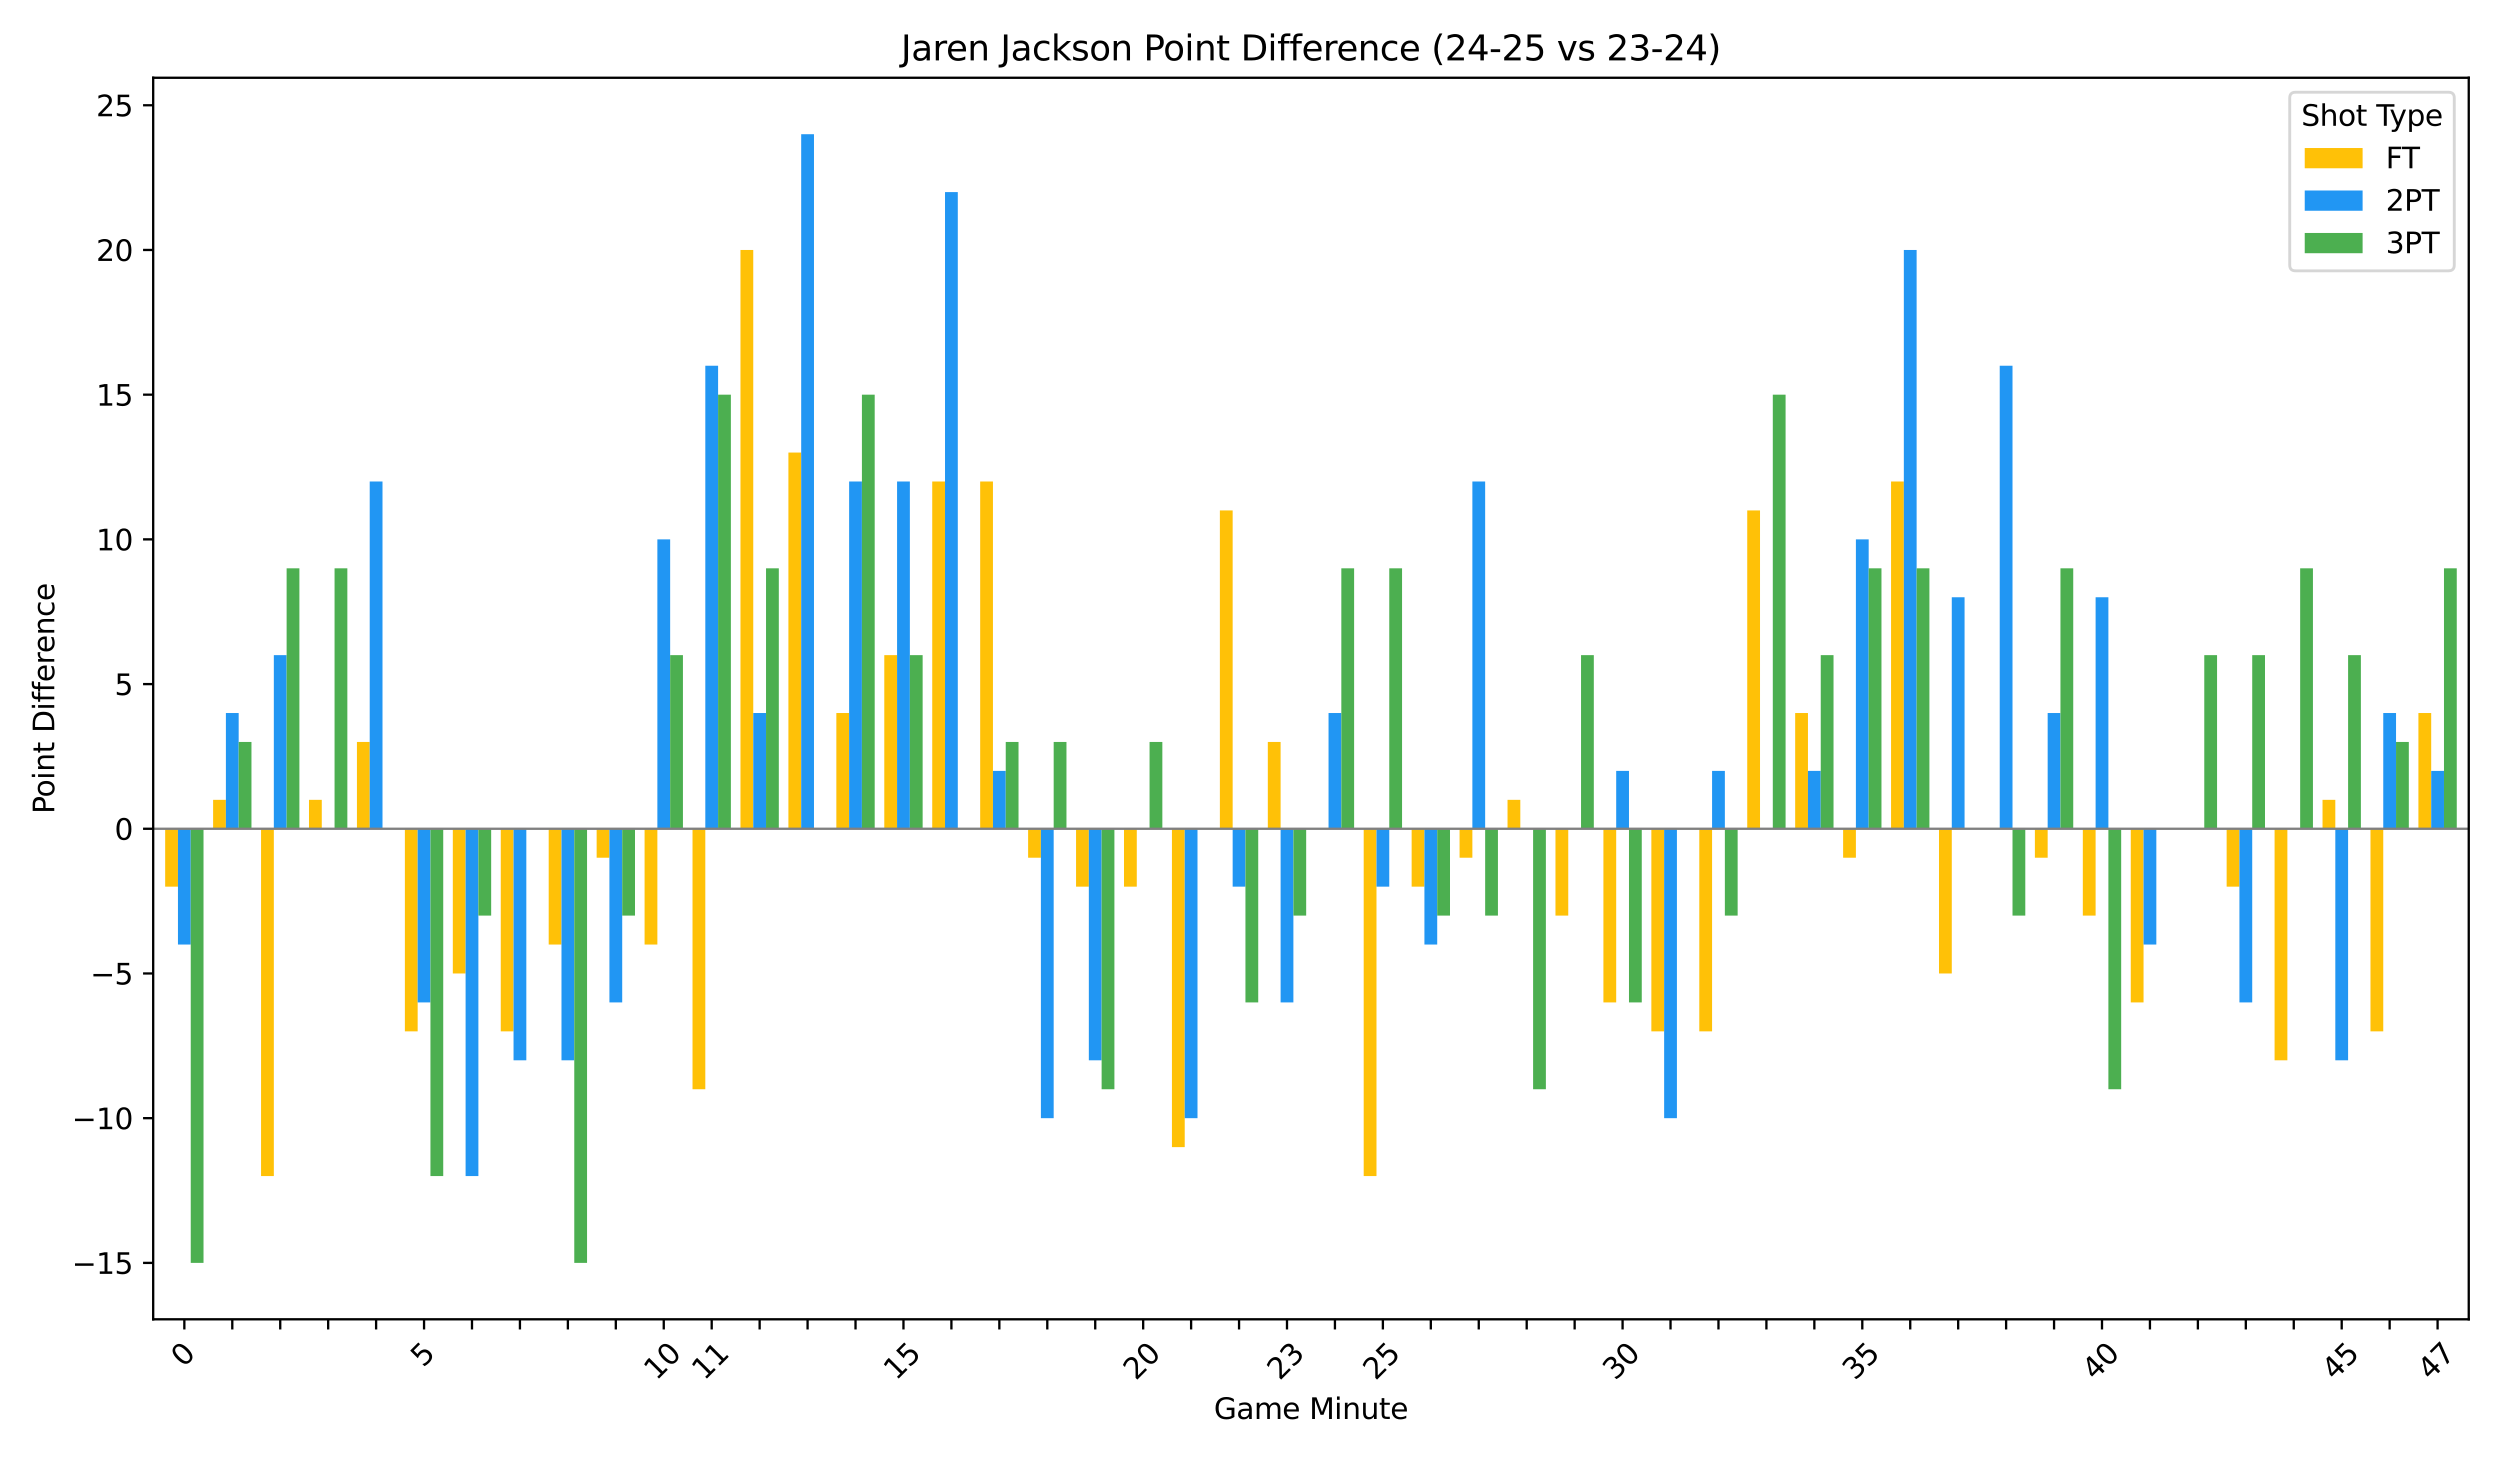 <?xml version="1.0" encoding="utf-8" standalone="no"?>
<!DOCTYPE svg PUBLIC "-//W3C//DTD SVG 1.1//EN"
  "http://www.w3.org/Graphics/SVG/1.1/DTD/svg11.dtd">
<svg xmlns:xlink="http://www.w3.org/1999/xlink" width="864pt" height="504pt" viewBox="0 0 864 504" xmlns="http://www.w3.org/2000/svg" version="1.1">
 <defs>
  <style type="text/css">*{stroke-linejoin: round; stroke-linecap: butt}</style>
 </defs>
 <g id="figure_1">
  <g id="patch_1">
   <path d="M 0 504 
L 864 504 
L 864 0 
L 0 0 
z
" style="fill: #ffffff"/>
  </g>
  <g id="axes_1">
   <g id="patch_2">
    <path d="M 52.94 455.956 
L 853.2 455.956 
L 853.2 26.88 
L 52.94 26.88 
z
" style="fill: #ffffff"/>
   </g>
   <g id="patch_3">
    <path d="M 57.082 286.426 
L 61.5 286.426 
L 61.5 306.429 
L 57.082 306.429 
z
" clip-path="url(#pacd3c229da)" style="fill: #ffc107"/>
   </g>
   <g id="patch_4">
    <path d="M 73.651 286.426 
L 78.069 286.426 
L 78.069 276.424 
L 73.651 276.424 
z
" clip-path="url(#pacd3c229da)" style="fill: #ffc107"/>
   </g>
   <g id="patch_5">
    <path d="M 90.219 286.426 
L 94.637 286.426 
L 94.637 406.447 
L 90.219 406.447 
z
" clip-path="url(#pacd3c229da)" style="fill: #ffc107"/>
   </g>
   <g id="patch_6">
    <path d="M 106.788 286.426 
L 111.206 286.426 
L 111.206 276.424 
L 106.788 276.424 
z
" clip-path="url(#pacd3c229da)" style="fill: #ffc107"/>
   </g>
   <g id="patch_7">
    <path d="M 123.356 286.426 
L 127.775 286.426 
L 127.775 256.42 
L 123.356 256.42 
z
" clip-path="url(#pacd3c229da)" style="fill: #ffc107"/>
   </g>
   <g id="patch_8">
    <path d="M 139.925 286.426 
L 144.343 286.426 
L 144.343 356.438 
L 139.925 356.438 
z
" clip-path="url(#pacd3c229da)" style="fill: #ffc107"/>
   </g>
   <g id="patch_9">
    <path d="M 156.493 286.426 
L 160.912 286.426 
L 160.912 336.434 
L 156.493 336.434 
z
" clip-path="url(#pacd3c229da)" style="fill: #ffc107"/>
   </g>
   <g id="patch_10">
    <path d="M 173.062 286.426 
L 177.48 286.426 
L 177.48 356.438 
L 173.062 356.438 
z
" clip-path="url(#pacd3c229da)" style="fill: #ffc107"/>
   </g>
   <g id="patch_11">
    <path d="M 189.63 286.426 
L 194.049 286.426 
L 194.049 326.433 
L 189.63 326.433 
z
" clip-path="url(#pacd3c229da)" style="fill: #ffc107"/>
   </g>
   <g id="patch_12">
    <path d="M 206.199 286.426 
L 210.617 286.426 
L 210.617 296.427 
L 206.199 296.427 
z
" clip-path="url(#pacd3c229da)" style="fill: #ffc107"/>
   </g>
   <g id="patch_13">
    <path d="M 222.767 286.426 
L 227.186 286.426 
L 227.186 326.433 
L 222.767 326.433 
z
" clip-path="url(#pacd3c229da)" style="fill: #ffc107"/>
   </g>
   <g id="patch_14">
    <path d="M 239.336 286.426 
L 243.754 286.426 
L 243.754 376.442 
L 239.336 376.442 
z
" clip-path="url(#pacd3c229da)" style="fill: #ffc107"/>
   </g>
   <g id="patch_15">
    <path d="M 255.904 286.426 
L 260.323 286.426 
L 260.323 86.39 
L 255.904 86.39 
z
" clip-path="url(#pacd3c229da)" style="fill: #ffc107"/>
   </g>
   <g id="patch_16">
    <path d="M 272.473 286.426 
L 276.891 286.426 
L 276.891 156.403 
L 272.473 156.403 
z
" clip-path="url(#pacd3c229da)" style="fill: #ffc107"/>
   </g>
   <g id="patch_17">
    <path d="M 289.042 286.426 
L 293.46 286.426 
L 293.46 246.419 
L 289.042 246.419 
z
" clip-path="url(#pacd3c229da)" style="fill: #ffc107"/>
   </g>
   <g id="patch_18">
    <path d="M 305.61 286.426 
L 310.028 286.426 
L 310.028 226.415 
L 305.61 226.415 
z
" clip-path="url(#pacd3c229da)" style="fill: #ffc107"/>
   </g>
   <g id="patch_19">
    <path d="M 322.179 286.426 
L 326.597 286.426 
L 326.597 166.405 
L 322.179 166.405 
z
" clip-path="url(#pacd3c229da)" style="fill: #ffc107"/>
   </g>
   <g id="patch_20">
    <path d="M 338.747 286.426 
L 343.165 286.426 
L 343.165 166.405 
L 338.747 166.405 
z
" clip-path="url(#pacd3c229da)" style="fill: #ffc107"/>
   </g>
   <g id="patch_21">
    <path d="M 355.316 286.426 
L 359.734 286.426 
L 359.734 296.427 
L 355.316 296.427 
z
" clip-path="url(#pacd3c229da)" style="fill: #ffc107"/>
   </g>
   <g id="patch_22">
    <path d="M 371.884 286.426 
L 376.302 286.426 
L 376.302 306.429 
L 371.884 306.429 
z
" clip-path="url(#pacd3c229da)" style="fill: #ffc107"/>
   </g>
   <g id="patch_23">
    <path d="M 388.453 286.426 
L 392.871 286.426 
L 392.871 306.429 
L 388.453 306.429 
z
" clip-path="url(#pacd3c229da)" style="fill: #ffc107"/>
   </g>
   <g id="patch_24">
    <path d="M 405.021 286.426 
L 409.44 286.426 
L 409.44 396.445 
L 405.021 396.445 
z
" clip-path="url(#pacd3c229da)" style="fill: #ffc107"/>
   </g>
   <g id="patch_25">
    <path d="M 421.59 286.426 
L 426.008 286.426 
L 426.008 176.406 
L 421.59 176.406 
z
" clip-path="url(#pacd3c229da)" style="fill: #ffc107"/>
   </g>
   <g id="patch_26">
    <path d="M 438.158 286.426 
L 442.577 286.426 
L 442.577 256.42 
L 438.158 256.42 
z
" clip-path="url(#pacd3c229da)" style="fill: #ffc107"/>
   </g>
   <g id="patch_27">
    <path d="M 454.727 286.426 
L 459.145 286.426 
L 459.145 286.426 
L 454.727 286.426 
z
" clip-path="url(#pacd3c229da)" style="fill: #ffc107"/>
   </g>
   <g id="patch_28">
    <path d="M 471.295 286.426 
L 475.714 286.426 
L 475.714 406.447 
L 471.295 406.447 
z
" clip-path="url(#pacd3c229da)" style="fill: #ffc107"/>
   </g>
   <g id="patch_29">
    <path d="M 487.864 286.426 
L 492.282 286.426 
L 492.282 306.429 
L 487.864 306.429 
z
" clip-path="url(#pacd3c229da)" style="fill: #ffc107"/>
   </g>
   <g id="patch_30">
    <path d="M 504.432 286.426 
L 508.851 286.426 
L 508.851 296.427 
L 504.432 296.427 
z
" clip-path="url(#pacd3c229da)" style="fill: #ffc107"/>
   </g>
   <g id="patch_31">
    <path d="M 521.001 286.426 
L 525.419 286.426 
L 525.419 276.424 
L 521.001 276.424 
z
" clip-path="url(#pacd3c229da)" style="fill: #ffc107"/>
   </g>
   <g id="patch_32">
    <path d="M 537.57 286.426 
L 541.988 286.426 
L 541.988 316.431 
L 537.57 316.431 
z
" clip-path="url(#pacd3c229da)" style="fill: #ffc107"/>
   </g>
   <g id="patch_33">
    <path d="M 554.138 286.426 
L 558.556 286.426 
L 558.556 346.436 
L 554.138 346.436 
z
" clip-path="url(#pacd3c229da)" style="fill: #ffc107"/>
   </g>
   <g id="patch_34">
    <path d="M 570.707 286.426 
L 575.125 286.426 
L 575.125 356.438 
L 570.707 356.438 
z
" clip-path="url(#pacd3c229da)" style="fill: #ffc107"/>
   </g>
   <g id="patch_35">
    <path d="M 587.275 286.426 
L 591.693 286.426 
L 591.693 356.438 
L 587.275 356.438 
z
" clip-path="url(#pacd3c229da)" style="fill: #ffc107"/>
   </g>
   <g id="patch_36">
    <path d="M 603.844 286.426 
L 608.262 286.426 
L 608.262 176.406 
L 603.844 176.406 
z
" clip-path="url(#pacd3c229da)" style="fill: #ffc107"/>
   </g>
   <g id="patch_37">
    <path d="M 620.412 286.426 
L 624.83 286.426 
L 624.83 246.419 
L 620.412 246.419 
z
" clip-path="url(#pacd3c229da)" style="fill: #ffc107"/>
   </g>
   <g id="patch_38">
    <path d="M 636.981 286.426 
L 641.399 286.426 
L 641.399 296.427 
L 636.981 296.427 
z
" clip-path="url(#pacd3c229da)" style="fill: #ffc107"/>
   </g>
   <g id="patch_39">
    <path d="M 653.549 286.426 
L 657.967 286.426 
L 657.967 166.405 
L 653.549 166.405 
z
" clip-path="url(#pacd3c229da)" style="fill: #ffc107"/>
   </g>
   <g id="patch_40">
    <path d="M 670.118 286.426 
L 674.536 286.426 
L 674.536 336.434 
L 670.118 336.434 
z
" clip-path="url(#pacd3c229da)" style="fill: #ffc107"/>
   </g>
   <g id="patch_41">
    <path d="M 686.686 286.426 
L 691.105 286.426 
L 691.105 286.426 
L 686.686 286.426 
z
" clip-path="url(#pacd3c229da)" style="fill: #ffc107"/>
   </g>
   <g id="patch_42">
    <path d="M 703.255 286.426 
L 707.673 286.426 
L 707.673 296.427 
L 703.255 296.427 
z
" clip-path="url(#pacd3c229da)" style="fill: #ffc107"/>
   </g>
   <g id="patch_43">
    <path d="M 719.823 286.426 
L 724.242 286.426 
L 724.242 316.431 
L 719.823 316.431 
z
" clip-path="url(#pacd3c229da)" style="fill: #ffc107"/>
   </g>
   <g id="patch_44">
    <path d="M 736.392 286.426 
L 740.81 286.426 
L 740.81 346.436 
L 736.392 346.436 
z
" clip-path="url(#pacd3c229da)" style="fill: #ffc107"/>
   </g>
   <g id="patch_45">
    <path d="M 752.96 286.426 
L 757.379 286.426 
L 757.379 286.426 
L 752.96 286.426 
z
" clip-path="url(#pacd3c229da)" style="fill: #ffc107"/>
   </g>
   <g id="patch_46">
    <path d="M 769.529 286.426 
L 773.947 286.426 
L 773.947 306.429 
L 769.529 306.429 
z
" clip-path="url(#pacd3c229da)" style="fill: #ffc107"/>
   </g>
   <g id="patch_47">
    <path d="M 786.097 286.426 
L 790.516 286.426 
L 790.516 366.44 
L 786.097 366.44 
z
" clip-path="url(#pacd3c229da)" style="fill: #ffc107"/>
   </g>
   <g id="patch_48">
    <path d="M 802.666 286.426 
L 807.084 286.426 
L 807.084 276.424 
L 802.666 276.424 
z
" clip-path="url(#pacd3c229da)" style="fill: #ffc107"/>
   </g>
   <g id="patch_49">
    <path d="M 819.235 286.426 
L 823.653 286.426 
L 823.653 356.438 
L 819.235 356.438 
z
" clip-path="url(#pacd3c229da)" style="fill: #ffc107"/>
   </g>
   <g id="patch_50">
    <path d="M 835.803 286.426 
L 840.221 286.426 
L 840.221 246.419 
L 835.803 246.419 
z
" clip-path="url(#pacd3c229da)" style="fill: #ffc107"/>
   </g>
   <g id="patch_51">
    <path d="M 61.5 286.426 
L 65.919 286.426 
L 65.919 326.433 
L 61.5 326.433 
z
" clip-path="url(#pacd3c229da)" style="fill: #2196f3"/>
   </g>
   <g id="patch_52">
    <path d="M 78.069 286.426 
L 82.487 286.426 
L 82.487 246.419 
L 78.069 246.419 
z
" clip-path="url(#pacd3c229da)" style="fill: #2196f3"/>
   </g>
   <g id="patch_53">
    <path d="M 94.637 286.426 
L 99.056 286.426 
L 99.056 226.415 
L 94.637 226.415 
z
" clip-path="url(#pacd3c229da)" style="fill: #2196f3"/>
   </g>
   <g id="patch_54">
    <path d="M 111.206 286.426 
L 115.624 286.426 
L 115.624 286.426 
L 111.206 286.426 
z
" clip-path="url(#pacd3c229da)" style="fill: #2196f3"/>
   </g>
   <g id="patch_55">
    <path d="M 127.775 286.426 
L 132.193 286.426 
L 132.193 166.405 
L 127.775 166.405 
z
" clip-path="url(#pacd3c229da)" style="fill: #2196f3"/>
   </g>
   <g id="patch_56">
    <path d="M 144.343 286.426 
L 148.761 286.426 
L 148.761 346.436 
L 144.343 346.436 
z
" clip-path="url(#pacd3c229da)" style="fill: #2196f3"/>
   </g>
   <g id="patch_57">
    <path d="M 160.912 286.426 
L 165.33 286.426 
L 165.33 406.447 
L 160.912 406.447 
z
" clip-path="url(#pacd3c229da)" style="fill: #2196f3"/>
   </g>
   <g id="patch_58">
    <path d="M 177.48 286.426 
L 181.898 286.426 
L 181.898 366.44 
L 177.48 366.44 
z
" clip-path="url(#pacd3c229da)" style="fill: #2196f3"/>
   </g>
   <g id="patch_59">
    <path d="M 194.049 286.426 
L 198.467 286.426 
L 198.467 366.44 
L 194.049 366.44 
z
" clip-path="url(#pacd3c229da)" style="fill: #2196f3"/>
   </g>
   <g id="patch_60">
    <path d="M 210.617 286.426 
L 215.035 286.426 
L 215.035 346.436 
L 210.617 346.436 
z
" clip-path="url(#pacd3c229da)" style="fill: #2196f3"/>
   </g>
   <g id="patch_61">
    <path d="M 227.186 286.426 
L 231.604 286.426 
L 231.604 186.408 
L 227.186 186.408 
z
" clip-path="url(#pacd3c229da)" style="fill: #2196f3"/>
   </g>
   <g id="patch_62">
    <path d="M 243.754 286.426 
L 248.173 286.426 
L 248.173 126.398 
L 243.754 126.398 
z
" clip-path="url(#pacd3c229da)" style="fill: #2196f3"/>
   </g>
   <g id="patch_63">
    <path d="M 260.323 286.426 
L 264.741 286.426 
L 264.741 246.419 
L 260.323 246.419 
z
" clip-path="url(#pacd3c229da)" style="fill: #2196f3"/>
   </g>
   <g id="patch_64">
    <path d="M 276.891 286.426 
L 281.31 286.426 
L 281.31 46.383 
L 276.891 46.383 
z
" clip-path="url(#pacd3c229da)" style="fill: #2196f3"/>
   </g>
   <g id="patch_65">
    <path d="M 293.46 286.426 
L 297.878 286.426 
L 297.878 166.405 
L 293.46 166.405 
z
" clip-path="url(#pacd3c229da)" style="fill: #2196f3"/>
   </g>
   <g id="patch_66">
    <path d="M 310.028 286.426 
L 314.447 286.426 
L 314.447 166.405 
L 310.028 166.405 
z
" clip-path="url(#pacd3c229da)" style="fill: #2196f3"/>
   </g>
   <g id="patch_67">
    <path d="M 326.597 286.426 
L 331.015 286.426 
L 331.015 66.387 
L 326.597 66.387 
z
" clip-path="url(#pacd3c229da)" style="fill: #2196f3"/>
   </g>
   <g id="patch_68">
    <path d="M 343.165 286.426 
L 347.584 286.426 
L 347.584 266.422 
L 343.165 266.422 
z
" clip-path="url(#pacd3c229da)" style="fill: #2196f3"/>
   </g>
   <g id="patch_69">
    <path d="M 359.734 286.426 
L 364.152 286.426 
L 364.152 386.443 
L 359.734 386.443 
z
" clip-path="url(#pacd3c229da)" style="fill: #2196f3"/>
   </g>
   <g id="patch_70">
    <path d="M 376.302 286.426 
L 380.721 286.426 
L 380.721 366.44 
L 376.302 366.44 
z
" clip-path="url(#pacd3c229da)" style="fill: #2196f3"/>
   </g>
   <g id="patch_71">
    <path d="M 392.871 286.426 
L 397.289 286.426 
L 397.289 286.426 
L 392.871 286.426 
z
" clip-path="url(#pacd3c229da)" style="fill: #2196f3"/>
   </g>
   <g id="patch_72">
    <path d="M 409.44 286.426 
L 413.858 286.426 
L 413.858 386.443 
L 409.44 386.443 
z
" clip-path="url(#pacd3c229da)" style="fill: #2196f3"/>
   </g>
   <g id="patch_73">
    <path d="M 426.008 286.426 
L 430.426 286.426 
L 430.426 306.429 
L 426.008 306.429 
z
" clip-path="url(#pacd3c229da)" style="fill: #2196f3"/>
   </g>
   <g id="patch_74">
    <path d="M 442.577 286.426 
L 446.995 286.426 
L 446.995 346.436 
L 442.577 346.436 
z
" clip-path="url(#pacd3c229da)" style="fill: #2196f3"/>
   </g>
   <g id="patch_75">
    <path d="M 459.145 286.426 
L 463.563 286.426 
L 463.563 246.419 
L 459.145 246.419 
z
" clip-path="url(#pacd3c229da)" style="fill: #2196f3"/>
   </g>
   <g id="patch_76">
    <path d="M 475.714 286.426 
L 480.132 286.426 
L 480.132 306.429 
L 475.714 306.429 
z
" clip-path="url(#pacd3c229da)" style="fill: #2196f3"/>
   </g>
   <g id="patch_77">
    <path d="M 492.282 286.426 
L 496.7 286.426 
L 496.7 326.433 
L 492.282 326.433 
z
" clip-path="url(#pacd3c229da)" style="fill: #2196f3"/>
   </g>
   <g id="patch_78">
    <path d="M 508.851 286.426 
L 513.269 286.426 
L 513.269 166.405 
L 508.851 166.405 
z
" clip-path="url(#pacd3c229da)" style="fill: #2196f3"/>
   </g>
   <g id="patch_79">
    <path d="M 525.419 286.426 
L 529.838 286.426 
L 529.838 286.426 
L 525.419 286.426 
z
" clip-path="url(#pacd3c229da)" style="fill: #2196f3"/>
   </g>
   <g id="patch_80">
    <path d="M 541.988 286.426 
L 546.406 286.426 
L 546.406 286.426 
L 541.988 286.426 
z
" clip-path="url(#pacd3c229da)" style="fill: #2196f3"/>
   </g>
   <g id="patch_81">
    <path d="M 558.556 286.426 
L 562.975 286.426 
L 562.975 266.422 
L 558.556 266.422 
z
" clip-path="url(#pacd3c229da)" style="fill: #2196f3"/>
   </g>
   <g id="patch_82">
    <path d="M 575.125 286.426 
L 579.543 286.426 
L 579.543 386.443 
L 575.125 386.443 
z
" clip-path="url(#pacd3c229da)" style="fill: #2196f3"/>
   </g>
   <g id="patch_83">
    <path d="M 591.693 286.426 
L 596.112 286.426 
L 596.112 266.422 
L 591.693 266.422 
z
" clip-path="url(#pacd3c229da)" style="fill: #2196f3"/>
   </g>
   <g id="patch_84">
    <path d="M 608.262 286.426 
L 612.68 286.426 
L 612.68 286.426 
L 608.262 286.426 
z
" clip-path="url(#pacd3c229da)" style="fill: #2196f3"/>
   </g>
   <g id="patch_85">
    <path d="M 624.83 286.426 
L 629.249 286.426 
L 629.249 266.422 
L 624.83 266.422 
z
" clip-path="url(#pacd3c229da)" style="fill: #2196f3"/>
   </g>
   <g id="patch_86">
    <path d="M 641.399 286.426 
L 645.817 286.426 
L 645.817 186.408 
L 641.399 186.408 
z
" clip-path="url(#pacd3c229da)" style="fill: #2196f3"/>
   </g>
   <g id="patch_87">
    <path d="M 657.967 286.426 
L 662.386 286.426 
L 662.386 86.39 
L 657.967 86.39 
z
" clip-path="url(#pacd3c229da)" style="fill: #2196f3"/>
   </g>
   <g id="patch_88">
    <path d="M 674.536 286.426 
L 678.954 286.426 
L 678.954 206.412 
L 674.536 206.412 
z
" clip-path="url(#pacd3c229da)" style="fill: #2196f3"/>
   </g>
   <g id="patch_89">
    <path d="M 691.105 286.426 
L 695.523 286.426 
L 695.523 126.398 
L 691.105 126.398 
z
" clip-path="url(#pacd3c229da)" style="fill: #2196f3"/>
   </g>
   <g id="patch_90">
    <path d="M 707.673 286.426 
L 712.091 286.426 
L 712.091 246.419 
L 707.673 246.419 
z
" clip-path="url(#pacd3c229da)" style="fill: #2196f3"/>
   </g>
   <g id="patch_91">
    <path d="M 724.242 286.426 
L 728.66 286.426 
L 728.66 206.412 
L 724.242 206.412 
z
" clip-path="url(#pacd3c229da)" style="fill: #2196f3"/>
   </g>
   <g id="patch_92">
    <path d="M 740.81 286.426 
L 745.228 286.426 
L 745.228 326.433 
L 740.81 326.433 
z
" clip-path="url(#pacd3c229da)" style="fill: #2196f3"/>
   </g>
   <g id="patch_93">
    <path d="M 757.379 286.426 
L 761.797 286.426 
L 761.797 286.426 
L 757.379 286.426 
z
" clip-path="url(#pacd3c229da)" style="fill: #2196f3"/>
   </g>
   <g id="patch_94">
    <path d="M 773.947 286.426 
L 778.365 286.426 
L 778.365 346.436 
L 773.947 346.436 
z
" clip-path="url(#pacd3c229da)" style="fill: #2196f3"/>
   </g>
   <g id="patch_95">
    <path d="M 790.516 286.426 
L 794.934 286.426 
L 794.934 286.426 
L 790.516 286.426 
z
" clip-path="url(#pacd3c229da)" style="fill: #2196f3"/>
   </g>
   <g id="patch_96">
    <path d="M 807.084 286.426 
L 811.503 286.426 
L 811.503 366.44 
L 807.084 366.44 
z
" clip-path="url(#pacd3c229da)" style="fill: #2196f3"/>
   </g>
   <g id="patch_97">
    <path d="M 823.653 286.426 
L 828.071 286.426 
L 828.071 246.419 
L 823.653 246.419 
z
" clip-path="url(#pacd3c229da)" style="fill: #2196f3"/>
   </g>
   <g id="patch_98">
    <path d="M 840.221 286.426 
L 844.64 286.426 
L 844.64 266.422 
L 840.221 266.422 
z
" clip-path="url(#pacd3c229da)" style="fill: #2196f3"/>
   </g>
   <g id="patch_99">
    <path d="M 65.919 286.426 
L 70.337 286.426 
L 70.337 436.452 
L 65.919 436.452 
z
" clip-path="url(#pacd3c229da)" style="fill: #4caf50"/>
   </g>
   <g id="patch_100">
    <path d="M 82.487 286.426 
L 86.905 286.426 
L 86.905 256.42 
L 82.487 256.42 
z
" clip-path="url(#pacd3c229da)" style="fill: #4caf50"/>
   </g>
   <g id="patch_101">
    <path d="M 99.056 286.426 
L 103.474 286.426 
L 103.474 196.41 
L 99.056 196.41 
z
" clip-path="url(#pacd3c229da)" style="fill: #4caf50"/>
   </g>
   <g id="patch_102">
    <path d="M 115.624 286.426 
L 120.043 286.426 
L 120.043 196.41 
L 115.624 196.41 
z
" clip-path="url(#pacd3c229da)" style="fill: #4caf50"/>
   </g>
   <g id="patch_103">
    <path d="M 132.193 286.426 
L 136.611 286.426 
L 136.611 286.426 
L 132.193 286.426 
z
" clip-path="url(#pacd3c229da)" style="fill: #4caf50"/>
   </g>
   <g id="patch_104">
    <path d="M 148.761 286.426 
L 153.18 286.426 
L 153.18 406.447 
L 148.761 406.447 
z
" clip-path="url(#pacd3c229da)" style="fill: #4caf50"/>
   </g>
   <g id="patch_105">
    <path d="M 165.33 286.426 
L 169.748 286.426 
L 169.748 316.431 
L 165.33 316.431 
z
" clip-path="url(#pacd3c229da)" style="fill: #4caf50"/>
   </g>
   <g id="patch_106">
    <path d="M 181.898 286.426 
L 186.317 286.426 
L 186.317 286.426 
L 181.898 286.426 
z
" clip-path="url(#pacd3c229da)" style="fill: #4caf50"/>
   </g>
   <g id="patch_107">
    <path d="M 198.467 286.426 
L 202.885 286.426 
L 202.885 436.452 
L 198.467 436.452 
z
" clip-path="url(#pacd3c229da)" style="fill: #4caf50"/>
   </g>
   <g id="patch_108">
    <path d="M 215.035 286.426 
L 219.454 286.426 
L 219.454 316.431 
L 215.035 316.431 
z
" clip-path="url(#pacd3c229da)" style="fill: #4caf50"/>
   </g>
   <g id="patch_109">
    <path d="M 231.604 286.426 
L 236.022 286.426 
L 236.022 226.415 
L 231.604 226.415 
z
" clip-path="url(#pacd3c229da)" style="fill: #4caf50"/>
   </g>
   <g id="patch_110">
    <path d="M 248.173 286.426 
L 252.591 286.426 
L 252.591 136.399 
L 248.173 136.399 
z
" clip-path="url(#pacd3c229da)" style="fill: #4caf50"/>
   </g>
   <g id="patch_111">
    <path d="M 264.741 286.426 
L 269.159 286.426 
L 269.159 196.41 
L 264.741 196.41 
z
" clip-path="url(#pacd3c229da)" style="fill: #4caf50"/>
   </g>
   <g id="patch_112">
    <path d="M 281.31 286.426 
L 285.728 286.426 
L 285.728 286.426 
L 281.31 286.426 
z
" clip-path="url(#pacd3c229da)" style="fill: #4caf50"/>
   </g>
   <g id="patch_113">
    <path d="M 297.878 286.426 
L 302.296 286.426 
L 302.296 136.399 
L 297.878 136.399 
z
" clip-path="url(#pacd3c229da)" style="fill: #4caf50"/>
   </g>
   <g id="patch_114">
    <path d="M 314.447 286.426 
L 318.865 286.426 
L 318.865 226.415 
L 314.447 226.415 
z
" clip-path="url(#pacd3c229da)" style="fill: #4caf50"/>
   </g>
   <g id="patch_115">
    <path d="M 331.015 286.426 
L 335.433 286.426 
L 335.433 286.426 
L 331.015 286.426 
z
" clip-path="url(#pacd3c229da)" style="fill: #4caf50"/>
   </g>
   <g id="patch_116">
    <path d="M 347.584 286.426 
L 352.002 286.426 
L 352.002 256.42 
L 347.584 256.42 
z
" clip-path="url(#pacd3c229da)" style="fill: #4caf50"/>
   </g>
   <g id="patch_117">
    <path d="M 364.152 286.426 
L 368.57 286.426 
L 368.57 256.42 
L 364.152 256.42 
z
" clip-path="url(#pacd3c229da)" style="fill: #4caf50"/>
   </g>
   <g id="patch_118">
    <path d="M 380.721 286.426 
L 385.139 286.426 
L 385.139 376.442 
L 380.721 376.442 
z
" clip-path="url(#pacd3c229da)" style="fill: #4caf50"/>
   </g>
   <g id="patch_119">
    <path d="M 397.289 286.426 
L 401.708 286.426 
L 401.708 256.42 
L 397.289 256.42 
z
" clip-path="url(#pacd3c229da)" style="fill: #4caf50"/>
   </g>
   <g id="patch_120">
    <path d="M 413.858 286.426 
L 418.276 286.426 
L 418.276 286.426 
L 413.858 286.426 
z
" clip-path="url(#pacd3c229da)" style="fill: #4caf50"/>
   </g>
   <g id="patch_121">
    <path d="M 430.426 286.426 
L 434.845 286.426 
L 434.845 346.436 
L 430.426 346.436 
z
" clip-path="url(#pacd3c229da)" style="fill: #4caf50"/>
   </g>
   <g id="patch_122">
    <path d="M 446.995 286.426 
L 451.413 286.426 
L 451.413 316.431 
L 446.995 316.431 
z
" clip-path="url(#pacd3c229da)" style="fill: #4caf50"/>
   </g>
   <g id="patch_123">
    <path d="M 463.563 286.426 
L 467.982 286.426 
L 467.982 196.41 
L 463.563 196.41 
z
" clip-path="url(#pacd3c229da)" style="fill: #4caf50"/>
   </g>
   <g id="patch_124">
    <path d="M 480.132 286.426 
L 484.55 286.426 
L 484.55 196.41 
L 480.132 196.41 
z
" clip-path="url(#pacd3c229da)" style="fill: #4caf50"/>
   </g>
   <g id="patch_125">
    <path d="M 496.7 286.426 
L 501.119 286.426 
L 501.119 316.431 
L 496.7 316.431 
z
" clip-path="url(#pacd3c229da)" style="fill: #4caf50"/>
   </g>
   <g id="patch_126">
    <path d="M 513.269 286.426 
L 517.687 286.426 
L 517.687 316.431 
L 513.269 316.431 
z
" clip-path="url(#pacd3c229da)" style="fill: #4caf50"/>
   </g>
   <g id="patch_127">
    <path d="M 529.838 286.426 
L 534.256 286.426 
L 534.256 376.442 
L 529.838 376.442 
z
" clip-path="url(#pacd3c229da)" style="fill: #4caf50"/>
   </g>
   <g id="patch_128">
    <path d="M 546.406 286.426 
L 550.824 286.426 
L 550.824 226.415 
L 546.406 226.415 
z
" clip-path="url(#pacd3c229da)" style="fill: #4caf50"/>
   </g>
   <g id="patch_129">
    <path d="M 562.975 286.426 
L 567.393 286.426 
L 567.393 346.436 
L 562.975 346.436 
z
" clip-path="url(#pacd3c229da)" style="fill: #4caf50"/>
   </g>
   <g id="patch_130">
    <path d="M 579.543 286.426 
L 583.961 286.426 
L 583.961 286.426 
L 579.543 286.426 
z
" clip-path="url(#pacd3c229da)" style="fill: #4caf50"/>
   </g>
   <g id="patch_131">
    <path d="M 596.112 286.426 
L 600.53 286.426 
L 600.53 316.431 
L 596.112 316.431 
z
" clip-path="url(#pacd3c229da)" style="fill: #4caf50"/>
   </g>
   <g id="patch_132">
    <path d="M 612.68 286.426 
L 617.098 286.426 
L 617.098 136.399 
L 612.68 136.399 
z
" clip-path="url(#pacd3c229da)" style="fill: #4caf50"/>
   </g>
   <g id="patch_133">
    <path d="M 629.249 286.426 
L 633.667 286.426 
L 633.667 226.415 
L 629.249 226.415 
z
" clip-path="url(#pacd3c229da)" style="fill: #4caf50"/>
   </g>
   <g id="patch_134">
    <path d="M 645.817 286.426 
L 650.236 286.426 
L 650.236 196.41 
L 645.817 196.41 
z
" clip-path="url(#pacd3c229da)" style="fill: #4caf50"/>
   </g>
   <g id="patch_135">
    <path d="M 662.386 286.426 
L 666.804 286.426 
L 666.804 196.41 
L 662.386 196.41 
z
" clip-path="url(#pacd3c229da)" style="fill: #4caf50"/>
   </g>
   <g id="patch_136">
    <path d="M 678.954 286.426 
L 683.373 286.426 
L 683.373 286.426 
L 678.954 286.426 
z
" clip-path="url(#pacd3c229da)" style="fill: #4caf50"/>
   </g>
   <g id="patch_137">
    <path d="M 695.523 286.426 
L 699.941 286.426 
L 699.941 316.431 
L 695.523 316.431 
z
" clip-path="url(#pacd3c229da)" style="fill: #4caf50"/>
   </g>
   <g id="patch_138">
    <path d="M 712.091 286.426 
L 716.51 286.426 
L 716.51 196.41 
L 712.091 196.41 
z
" clip-path="url(#pacd3c229da)" style="fill: #4caf50"/>
   </g>
   <g id="patch_139">
    <path d="M 728.66 286.426 
L 733.078 286.426 
L 733.078 376.442 
L 728.66 376.442 
z
" clip-path="url(#pacd3c229da)" style="fill: #4caf50"/>
   </g>
   <g id="patch_140">
    <path d="M 745.228 286.426 
L 749.647 286.426 
L 749.647 286.426 
L 745.228 286.426 
z
" clip-path="url(#pacd3c229da)" style="fill: #4caf50"/>
   </g>
   <g id="patch_141">
    <path d="M 761.797 286.426 
L 766.215 286.426 
L 766.215 226.415 
L 761.797 226.415 
z
" clip-path="url(#pacd3c229da)" style="fill: #4caf50"/>
   </g>
   <g id="patch_142">
    <path d="M 778.365 286.426 
L 782.784 286.426 
L 782.784 226.415 
L 778.365 226.415 
z
" clip-path="url(#pacd3c229da)" style="fill: #4caf50"/>
   </g>
   <g id="patch_143">
    <path d="M 794.934 286.426 
L 799.352 286.426 
L 799.352 196.41 
L 794.934 196.41 
z
" clip-path="url(#pacd3c229da)" style="fill: #4caf50"/>
   </g>
   <g id="patch_144">
    <path d="M 811.503 286.426 
L 815.921 286.426 
L 815.921 226.415 
L 811.503 226.415 
z
" clip-path="url(#pacd3c229da)" style="fill: #4caf50"/>
   </g>
   <g id="patch_145">
    <path d="M 828.071 286.426 
L 832.489 286.426 
L 832.489 256.42 
L 828.071 256.42 
z
" clip-path="url(#pacd3c229da)" style="fill: #4caf50"/>
   </g>
   <g id="patch_146">
    <path d="M 844.64 286.426 
L 849.058 286.426 
L 849.058 196.41 
L 844.64 196.41 
z
" clip-path="url(#pacd3c229da)" style="fill: #4caf50"/>
   </g>
   <g id="matplotlib.axis_1">
    <g id="xtick_1">
     <g id="line2d_1">
      <defs>
       <path id="m49650bafa0" d="M 0 0 
L 0 3.5 
" style="stroke: #000000; stroke-width: 0.8"/>
      </defs>
      <g>
       <use xlink:href="#m49650bafa0" x="63.71" y="455.956" style="stroke: #000000; stroke-width: 0.8"/>
      </g>
     </g>
     <g id="text_1">
      <!-- 0 -->
      <g transform="translate(63.411 472.827) rotate(-45) scale(0.1 -0.1)">
       <defs>
        <path id="DejaVuSans-30" d="M 2034 4250 
Q 1547 4250 1301 3770 
Q 1056 3291 1056 2328 
Q 1056 1369 1301 889 
Q 1547 409 2034 409 
Q 2525 409 2770 889 
Q 3016 1369 3016 2328 
Q 3016 3291 2770 3770 
Q 2525 4250 2034 4250 
z
M 2034 4750 
Q 2819 4750 3233 4129 
Q 3647 3509 3647 2328 
Q 3647 1150 3233 529 
Q 2819 -91 2034 -91 
Q 1250 -91 836 529 
Q 422 1150 422 2328 
Q 422 3509 836 4129 
Q 1250 4750 2034 4750 
z
" transform="scale(0.016)"/>
       </defs>
       <use xlink:href="#DejaVuSans-30"/>
      </g>
     </g>
    </g>
    <g id="xtick_2">
     <g id="line2d_2">
      <g>
       <use xlink:href="#m49650bafa0" x="80.278" y="455.956" style="stroke: #000000; stroke-width: 0.8"/>
      </g>
     </g>
    </g>
    <g id="xtick_3">
     <g id="line2d_3">
      <g>
       <use xlink:href="#m49650bafa0" x="96.847" y="455.956" style="stroke: #000000; stroke-width: 0.8"/>
      </g>
     </g>
    </g>
    <g id="xtick_4">
     <g id="line2d_4">
      <g>
       <use xlink:href="#m49650bafa0" x="113.415" y="455.956" style="stroke: #000000; stroke-width: 0.8"/>
      </g>
     </g>
    </g>
    <g id="xtick_5">
     <g id="line2d_5">
      <g>
       <use xlink:href="#m49650bafa0" x="129.984" y="455.956" style="stroke: #000000; stroke-width: 0.8"/>
      </g>
     </g>
    </g>
    <g id="xtick_6">
     <g id="line2d_6">
      <g>
       <use xlink:href="#m49650bafa0" x="146.552" y="455.956" style="stroke: #000000; stroke-width: 0.8"/>
      </g>
     </g>
     <g id="text_2">
      <!-- 5 -->
      <g transform="translate(146.254 472.827) rotate(-45) scale(0.1 -0.1)">
       <defs>
        <path id="DejaVuSans-35" d="M 691 4666 
L 3169 4666 
L 3169 4134 
L 1269 4134 
L 1269 2991 
Q 1406 3038 1543 3061 
Q 1681 3084 1819 3084 
Q 2600 3084 3056 2656 
Q 3513 2228 3513 1497 
Q 3513 744 3044 326 
Q 2575 -91 1722 -91 
Q 1428 -91 1123 -41 
Q 819 9 494 109 
L 494 744 
Q 775 591 1075 516 
Q 1375 441 1709 441 
Q 2250 441 2565 725 
Q 2881 1009 2881 1497 
Q 2881 1984 2565 2268 
Q 2250 2553 1709 2553 
Q 1456 2553 1204 2497 
Q 953 2441 691 2322 
L 691 4666 
z
" transform="scale(0.016)"/>
       </defs>
       <use xlink:href="#DejaVuSans-35"/>
      </g>
     </g>
    </g>
    <g id="xtick_7">
     <g id="line2d_7">
      <g>
       <use xlink:href="#m49650bafa0" x="163.121" y="455.956" style="stroke: #000000; stroke-width: 0.8"/>
      </g>
     </g>
    </g>
    <g id="xtick_8">
     <g id="line2d_8">
      <g>
       <use xlink:href="#m49650bafa0" x="179.689" y="455.956" style="stroke: #000000; stroke-width: 0.8"/>
      </g>
     </g>
    </g>
    <g id="xtick_9">
     <g id="line2d_9">
      <g>
       <use xlink:href="#m49650bafa0" x="196.258" y="455.956" style="stroke: #000000; stroke-width: 0.8"/>
      </g>
     </g>
    </g>
    <g id="xtick_10">
     <g id="line2d_10">
      <g>
       <use xlink:href="#m49650bafa0" x="212.826" y="455.956" style="stroke: #000000; stroke-width: 0.8"/>
      </g>
     </g>
    </g>
    <g id="xtick_11">
     <g id="line2d_11">
      <g>
       <use xlink:href="#m49650bafa0" x="229.395" y="455.956" style="stroke: #000000; stroke-width: 0.8"/>
      </g>
     </g>
     <g id="text_3">
      <!-- 10 -->
      <g transform="translate(226.847 477.326) rotate(-45) scale(0.1 -0.1)">
       <defs>
        <path id="DejaVuSans-31" d="M 794 531 
L 1825 531 
L 1825 4091 
L 703 3866 
L 703 4441 
L 1819 4666 
L 2450 4666 
L 2450 531 
L 3481 531 
L 3481 0 
L 794 0 
L 794 531 
z
" transform="scale(0.016)"/>
       </defs>
       <use xlink:href="#DejaVuSans-31"/>
       <use xlink:href="#DejaVuSans-30" transform="translate(63.623 0)"/>
      </g>
     </g>
    </g>
    <g id="xtick_12">
     <g id="line2d_12">
      <g>
       <use xlink:href="#m49650bafa0" x="245.963" y="455.956" style="stroke: #000000; stroke-width: 0.8"/>
      </g>
     </g>
     <g id="text_4">
      <!-- 11 -->
      <g transform="translate(243.416 477.326) rotate(-45) scale(0.1 -0.1)">
       <use xlink:href="#DejaVuSans-31"/>
       <use xlink:href="#DejaVuSans-31" transform="translate(63.623 0)"/>
      </g>
     </g>
    </g>
    <g id="xtick_13">
     <g id="line2d_13">
      <g>
       <use xlink:href="#m49650bafa0" x="262.532" y="455.956" style="stroke: #000000; stroke-width: 0.8"/>
      </g>
     </g>
    </g>
    <g id="xtick_14">
     <g id="line2d_14">
      <g>
       <use xlink:href="#m49650bafa0" x="279.1" y="455.956" style="stroke: #000000; stroke-width: 0.8"/>
      </g>
     </g>
    </g>
    <g id="xtick_15">
     <g id="line2d_15">
      <g>
       <use xlink:href="#m49650bafa0" x="295.669" y="455.956" style="stroke: #000000; stroke-width: 0.8"/>
      </g>
     </g>
    </g>
    <g id="xtick_16">
     <g id="line2d_16">
      <g>
       <use xlink:href="#m49650bafa0" x="312.237" y="455.956" style="stroke: #000000; stroke-width: 0.8"/>
      </g>
     </g>
     <g id="text_5">
      <!-- 15 -->
      <g transform="translate(309.69 477.326) rotate(-45) scale(0.1 -0.1)">
       <use xlink:href="#DejaVuSans-31"/>
       <use xlink:href="#DejaVuSans-35" transform="translate(63.623 0)"/>
      </g>
     </g>
    </g>
    <g id="xtick_17">
     <g id="line2d_17">
      <g>
       <use xlink:href="#m49650bafa0" x="328.806" y="455.956" style="stroke: #000000; stroke-width: 0.8"/>
      </g>
     </g>
    </g>
    <g id="xtick_18">
     <g id="line2d_18">
      <g>
       <use xlink:href="#m49650bafa0" x="345.375" y="455.956" style="stroke: #000000; stroke-width: 0.8"/>
      </g>
     </g>
    </g>
    <g id="xtick_19">
     <g id="line2d_19">
      <g>
       <use xlink:href="#m49650bafa0" x="361.943" y="455.956" style="stroke: #000000; stroke-width: 0.8"/>
      </g>
     </g>
    </g>
    <g id="xtick_20">
     <g id="line2d_20">
      <g>
       <use xlink:href="#m49650bafa0" x="378.512" y="455.956" style="stroke: #000000; stroke-width: 0.8"/>
      </g>
     </g>
    </g>
    <g id="xtick_21">
     <g id="line2d_21">
      <g>
       <use xlink:href="#m49650bafa0" x="395.08" y="455.956" style="stroke: #000000; stroke-width: 0.8"/>
      </g>
     </g>
     <g id="text_6">
      <!-- 20 -->
      <g transform="translate(392.532 477.326) rotate(-45) scale(0.1 -0.1)">
       <defs>
        <path id="DejaVuSans-32" d="M 1228 531 
L 3431 531 
L 3431 0 
L 469 0 
L 469 531 
Q 828 903 1448 1529 
Q 2069 2156 2228 2338 
Q 2531 2678 2651 2914 
Q 2772 3150 2772 3378 
Q 2772 3750 2511 3984 
Q 2250 4219 1831 4219 
Q 1534 4219 1204 4116 
Q 875 4013 500 3803 
L 500 4441 
Q 881 4594 1212 4672 
Q 1544 4750 1819 4750 
Q 2544 4750 2975 4387 
Q 3406 4025 3406 3419 
Q 3406 3131 3298 2873 
Q 3191 2616 2906 2266 
Q 2828 2175 2409 1742 
Q 1991 1309 1228 531 
z
" transform="scale(0.016)"/>
       </defs>
       <use xlink:href="#DejaVuSans-32"/>
       <use xlink:href="#DejaVuSans-30" transform="translate(63.623 0)"/>
      </g>
     </g>
    </g>
    <g id="xtick_22">
     <g id="line2d_22">
      <g>
       <use xlink:href="#m49650bafa0" x="411.649" y="455.956" style="stroke: #000000; stroke-width: 0.8"/>
      </g>
     </g>
    </g>
    <g id="xtick_23">
     <g id="line2d_23">
      <g>
       <use xlink:href="#m49650bafa0" x="428.217" y="455.956" style="stroke: #000000; stroke-width: 0.8"/>
      </g>
     </g>
    </g>
    <g id="xtick_24">
     <g id="line2d_24">
      <g>
       <use xlink:href="#m49650bafa0" x="444.786" y="455.956" style="stroke: #000000; stroke-width: 0.8"/>
      </g>
     </g>
     <g id="text_7">
      <!-- 23 -->
      <g transform="translate(442.238 477.326) rotate(-45) scale(0.1 -0.1)">
       <defs>
        <path id="DejaVuSans-33" d="M 2597 2516 
Q 3050 2419 3304 2112 
Q 3559 1806 3559 1356 
Q 3559 666 3084 287 
Q 2609 -91 1734 -91 
Q 1441 -91 1130 -33 
Q 819 25 488 141 
L 488 750 
Q 750 597 1062 519 
Q 1375 441 1716 441 
Q 2309 441 2620 675 
Q 2931 909 2931 1356 
Q 2931 1769 2642 2001 
Q 2353 2234 1838 2234 
L 1294 2234 
L 1294 2753 
L 1863 2753 
Q 2328 2753 2575 2939 
Q 2822 3125 2822 3475 
Q 2822 3834 2567 4026 
Q 2313 4219 1838 4219 
Q 1578 4219 1281 4162 
Q 984 4106 628 3988 
L 628 4550 
Q 988 4650 1302 4700 
Q 1616 4750 1894 4750 
Q 2613 4750 3031 4423 
Q 3450 4097 3450 3541 
Q 3450 3153 3228 2886 
Q 3006 2619 2597 2516 
z
" transform="scale(0.016)"/>
       </defs>
       <use xlink:href="#DejaVuSans-32"/>
       <use xlink:href="#DejaVuSans-33" transform="translate(63.623 0)"/>
      </g>
     </g>
    </g>
    <g id="xtick_25">
     <g id="line2d_25">
      <g>
       <use xlink:href="#m49650bafa0" x="461.354" y="455.956" style="stroke: #000000; stroke-width: 0.8"/>
      </g>
     </g>
    </g>
    <g id="xtick_26">
     <g id="line2d_26">
      <g>
       <use xlink:href="#m49650bafa0" x="477.923" y="455.956" style="stroke: #000000; stroke-width: 0.8"/>
      </g>
     </g>
     <g id="text_8">
      <!-- 25 -->
      <g transform="translate(475.375 477.326) rotate(-45) scale(0.1 -0.1)">
       <use xlink:href="#DejaVuSans-32"/>
       <use xlink:href="#DejaVuSans-35" transform="translate(63.623 0)"/>
      </g>
     </g>
    </g>
    <g id="xtick_27">
     <g id="line2d_27">
      <g>
       <use xlink:href="#m49650bafa0" x="494.491" y="455.956" style="stroke: #000000; stroke-width: 0.8"/>
      </g>
     </g>
    </g>
    <g id="xtick_28">
     <g id="line2d_28">
      <g>
       <use xlink:href="#m49650bafa0" x="511.06" y="455.956" style="stroke: #000000; stroke-width: 0.8"/>
      </g>
     </g>
    </g>
    <g id="xtick_29">
     <g id="line2d_29">
      <g>
       <use xlink:href="#m49650bafa0" x="527.628" y="455.956" style="stroke: #000000; stroke-width: 0.8"/>
      </g>
     </g>
    </g>
    <g id="xtick_30">
     <g id="line2d_30">
      <g>
       <use xlink:href="#m49650bafa0" x="544.197" y="455.956" style="stroke: #000000; stroke-width: 0.8"/>
      </g>
     </g>
    </g>
    <g id="xtick_31">
     <g id="line2d_31">
      <g>
       <use xlink:href="#m49650bafa0" x="560.765" y="455.956" style="stroke: #000000; stroke-width: 0.8"/>
      </g>
     </g>
     <g id="text_9">
      <!-- 30 -->
      <g transform="translate(558.218 477.326) rotate(-45) scale(0.1 -0.1)">
       <use xlink:href="#DejaVuSans-33"/>
       <use xlink:href="#DejaVuSans-30" transform="translate(63.623 0)"/>
      </g>
     </g>
    </g>
    <g id="xtick_32">
     <g id="line2d_32">
      <g>
       <use xlink:href="#m49650bafa0" x="577.334" y="455.956" style="stroke: #000000; stroke-width: 0.8"/>
      </g>
     </g>
    </g>
    <g id="xtick_33">
     <g id="line2d_33">
      <g>
       <use xlink:href="#m49650bafa0" x="593.903" y="455.956" style="stroke: #000000; stroke-width: 0.8"/>
      </g>
     </g>
    </g>
    <g id="xtick_34">
     <g id="line2d_34">
      <g>
       <use xlink:href="#m49650bafa0" x="610.471" y="455.956" style="stroke: #000000; stroke-width: 0.8"/>
      </g>
     </g>
    </g>
    <g id="xtick_35">
     <g id="line2d_35">
      <g>
       <use xlink:href="#m49650bafa0" x="627.04" y="455.956" style="stroke: #000000; stroke-width: 0.8"/>
      </g>
     </g>
    </g>
    <g id="xtick_36">
     <g id="line2d_36">
      <g>
       <use xlink:href="#m49650bafa0" x="643.608" y="455.956" style="stroke: #000000; stroke-width: 0.8"/>
      </g>
     </g>
     <g id="text_10">
      <!-- 35 -->
      <g transform="translate(641.06 477.326) rotate(-45) scale(0.1 -0.1)">
       <use xlink:href="#DejaVuSans-33"/>
       <use xlink:href="#DejaVuSans-35" transform="translate(63.623 0)"/>
      </g>
     </g>
    </g>
    <g id="xtick_37">
     <g id="line2d_37">
      <g>
       <use xlink:href="#m49650bafa0" x="660.177" y="455.956" style="stroke: #000000; stroke-width: 0.8"/>
      </g>
     </g>
    </g>
    <g id="xtick_38">
     <g id="line2d_38">
      <g>
       <use xlink:href="#m49650bafa0" x="676.745" y="455.956" style="stroke: #000000; stroke-width: 0.8"/>
      </g>
     </g>
    </g>
    <g id="xtick_39">
     <g id="line2d_39">
      <g>
       <use xlink:href="#m49650bafa0" x="693.314" y="455.956" style="stroke: #000000; stroke-width: 0.8"/>
      </g>
     </g>
    </g>
    <g id="xtick_40">
     <g id="line2d_40">
      <g>
       <use xlink:href="#m49650bafa0" x="709.882" y="455.956" style="stroke: #000000; stroke-width: 0.8"/>
      </g>
     </g>
    </g>
    <g id="xtick_41">
     <g id="line2d_41">
      <g>
       <use xlink:href="#m49650bafa0" x="726.451" y="455.956" style="stroke: #000000; stroke-width: 0.8"/>
      </g>
     </g>
     <g id="text_11">
      <!-- 40 -->
      <g transform="translate(723.903 477.326) rotate(-45) scale(0.1 -0.1)">
       <defs>
        <path id="DejaVuSans-34" d="M 2419 4116 
L 825 1625 
L 2419 1625 
L 2419 4116 
z
M 2253 4666 
L 3047 4666 
L 3047 1625 
L 3713 1625 
L 3713 1100 
L 3047 1100 
L 3047 0 
L 2419 0 
L 2419 1100 
L 313 1100 
L 313 1709 
L 2253 4666 
z
" transform="scale(0.016)"/>
       </defs>
       <use xlink:href="#DejaVuSans-34"/>
       <use xlink:href="#DejaVuSans-30" transform="translate(63.623 0)"/>
      </g>
     </g>
    </g>
    <g id="xtick_42">
     <g id="line2d_42">
      <g>
       <use xlink:href="#m49650bafa0" x="743.019" y="455.956" style="stroke: #000000; stroke-width: 0.8"/>
      </g>
     </g>
    </g>
    <g id="xtick_43">
     <g id="line2d_43">
      <g>
       <use xlink:href="#m49650bafa0" x="759.588" y="455.956" style="stroke: #000000; stroke-width: 0.8"/>
      </g>
     </g>
    </g>
    <g id="xtick_44">
     <g id="line2d_44">
      <g>
       <use xlink:href="#m49650bafa0" x="776.156" y="455.956" style="stroke: #000000; stroke-width: 0.8"/>
      </g>
     </g>
    </g>
    <g id="xtick_45">
     <g id="line2d_45">
      <g>
       <use xlink:href="#m49650bafa0" x="792.725" y="455.956" style="stroke: #000000; stroke-width: 0.8"/>
      </g>
     </g>
    </g>
    <g id="xtick_46">
     <g id="line2d_46">
      <g>
       <use xlink:href="#m49650bafa0" x="809.293" y="455.956" style="stroke: #000000; stroke-width: 0.8"/>
      </g>
     </g>
     <g id="text_12">
      <!-- 45 -->
      <g transform="translate(806.746 477.326) rotate(-45) scale(0.1 -0.1)">
       <use xlink:href="#DejaVuSans-34"/>
       <use xlink:href="#DejaVuSans-35" transform="translate(63.623 0)"/>
      </g>
     </g>
    </g>
    <g id="xtick_47">
     <g id="line2d_47">
      <g>
       <use xlink:href="#m49650bafa0" x="825.862" y="455.956" style="stroke: #000000; stroke-width: 0.8"/>
      </g>
     </g>
    </g>
    <g id="xtick_48">
     <g id="line2d_48">
      <g>
       <use xlink:href="#m49650bafa0" x="842.43" y="455.956" style="stroke: #000000; stroke-width: 0.8"/>
      </g>
     </g>
     <g id="text_13">
      <!-- 47 -->
      <g transform="translate(839.883 477.326) rotate(-45) scale(0.1 -0.1)">
       <defs>
        <path id="DejaVuSans-37" d="M 525 4666 
L 3525 4666 
L 3525 4397 
L 1831 0 
L 1172 0 
L 2766 4134 
L 525 4134 
L 525 4666 
z
" transform="scale(0.016)"/>
       </defs>
       <use xlink:href="#DejaVuSans-34"/>
       <use xlink:href="#DejaVuSans-37" transform="translate(63.623 0)"/>
      </g>
     </g>
    </g>
    <g id="text_14">
     <!-- Game Minute -->
     <g transform="translate(419.518 490.395) scale(0.1 -0.1)">
      <defs>
       <path id="DejaVuSans-47" d="M 3809 666 
L 3809 1919 
L 2778 1919 
L 2778 2438 
L 4434 2438 
L 4434 434 
Q 4069 175 3628 42 
Q 3188 -91 2688 -91 
Q 1594 -91 976 548 
Q 359 1188 359 2328 
Q 359 3472 976 4111 
Q 1594 4750 2688 4750 
Q 3144 4750 3555 4637 
Q 3966 4525 4313 4306 
L 4313 3634 
Q 3963 3931 3569 4081 
Q 3175 4231 2741 4231 
Q 1884 4231 1454 3753 
Q 1025 3275 1025 2328 
Q 1025 1384 1454 906 
Q 1884 428 2741 428 
Q 3075 428 3337 486 
Q 3600 544 3809 666 
z
" transform="scale(0.016)"/>
       <path id="DejaVuSans-61" d="M 2194 1759 
Q 1497 1759 1228 1600 
Q 959 1441 959 1056 
Q 959 750 1161 570 
Q 1363 391 1709 391 
Q 2188 391 2477 730 
Q 2766 1069 2766 1631 
L 2766 1759 
L 2194 1759 
z
M 3341 1997 
L 3341 0 
L 2766 0 
L 2766 531 
Q 2569 213 2275 61 
Q 1981 -91 1556 -91 
Q 1019 -91 701 211 
Q 384 513 384 1019 
Q 384 1609 779 1909 
Q 1175 2209 1959 2209 
L 2766 2209 
L 2766 2266 
Q 2766 2663 2505 2880 
Q 2244 3097 1772 3097 
Q 1472 3097 1187 3025 
Q 903 2953 641 2809 
L 641 3341 
Q 956 3463 1253 3523 
Q 1550 3584 1831 3584 
Q 2591 3584 2966 3190 
Q 3341 2797 3341 1997 
z
" transform="scale(0.016)"/>
       <path id="DejaVuSans-6d" d="M 3328 2828 
Q 3544 3216 3844 3400 
Q 4144 3584 4550 3584 
Q 5097 3584 5394 3201 
Q 5691 2819 5691 2113 
L 5691 0 
L 5113 0 
L 5113 2094 
Q 5113 2597 4934 2840 
Q 4756 3084 4391 3084 
Q 3944 3084 3684 2787 
Q 3425 2491 3425 1978 
L 3425 0 
L 2847 0 
L 2847 2094 
Q 2847 2600 2669 2842 
Q 2491 3084 2119 3084 
Q 1678 3084 1418 2786 
Q 1159 2488 1159 1978 
L 1159 0 
L 581 0 
L 581 3500 
L 1159 3500 
L 1159 2956 
Q 1356 3278 1631 3431 
Q 1906 3584 2284 3584 
Q 2666 3584 2933 3390 
Q 3200 3197 3328 2828 
z
" transform="scale(0.016)"/>
       <path id="DejaVuSans-65" d="M 3597 1894 
L 3597 1613 
L 953 1613 
Q 991 1019 1311 708 
Q 1631 397 2203 397 
Q 2534 397 2845 478 
Q 3156 559 3463 722 
L 3463 178 
Q 3153 47 2828 -22 
Q 2503 -91 2169 -91 
Q 1331 -91 842 396 
Q 353 884 353 1716 
Q 353 2575 817 3079 
Q 1281 3584 2069 3584 
Q 2775 3584 3186 3129 
Q 3597 2675 3597 1894 
z
M 3022 2063 
Q 3016 2534 2758 2815 
Q 2500 3097 2075 3097 
Q 1594 3097 1305 2825 
Q 1016 2553 972 2059 
L 3022 2063 
z
" transform="scale(0.016)"/>
       <path id="DejaVuSans-20" transform="scale(0.016)"/>
       <path id="DejaVuSans-4d" d="M 628 4666 
L 1569 4666 
L 2759 1491 
L 3956 4666 
L 4897 4666 
L 4897 0 
L 4281 0 
L 4281 4097 
L 3078 897 
L 2444 897 
L 1241 4097 
L 1241 0 
L 628 0 
L 628 4666 
z
" transform="scale(0.016)"/>
       <path id="DejaVuSans-69" d="M 603 3500 
L 1178 3500 
L 1178 0 
L 603 0 
L 603 3500 
z
M 603 4863 
L 1178 4863 
L 1178 4134 
L 603 4134 
L 603 4863 
z
" transform="scale(0.016)"/>
       <path id="DejaVuSans-6e" d="M 3513 2113 
L 3513 0 
L 2938 0 
L 2938 2094 
Q 2938 2591 2744 2837 
Q 2550 3084 2163 3084 
Q 1697 3084 1428 2787 
Q 1159 2491 1159 1978 
L 1159 0 
L 581 0 
L 581 3500 
L 1159 3500 
L 1159 2956 
Q 1366 3272 1645 3428 
Q 1925 3584 2291 3584 
Q 2894 3584 3203 3211 
Q 3513 2838 3513 2113 
z
" transform="scale(0.016)"/>
       <path id="DejaVuSans-75" d="M 544 1381 
L 544 3500 
L 1119 3500 
L 1119 1403 
Q 1119 906 1312 657 
Q 1506 409 1894 409 
Q 2359 409 2629 706 
Q 2900 1003 2900 1516 
L 2900 3500 
L 3475 3500 
L 3475 0 
L 2900 0 
L 2900 538 
Q 2691 219 2414 64 
Q 2138 -91 1772 -91 
Q 1169 -91 856 284 
Q 544 659 544 1381 
z
M 1991 3584 
L 1991 3584 
z
" transform="scale(0.016)"/>
       <path id="DejaVuSans-74" d="M 1172 4494 
L 1172 3500 
L 2356 3500 
L 2356 3053 
L 1172 3053 
L 1172 1153 
Q 1172 725 1289 603 
Q 1406 481 1766 481 
L 2356 481 
L 2356 0 
L 1766 0 
Q 1100 0 847 248 
Q 594 497 594 1153 
L 594 3053 
L 172 3053 
L 172 3500 
L 594 3500 
L 594 4494 
L 1172 4494 
z
" transform="scale(0.016)"/>
      </defs>
      <use xlink:href="#DejaVuSans-47"/>
      <use xlink:href="#DejaVuSans-61" transform="translate(77.49 0)"/>
      <use xlink:href="#DejaVuSans-6d" transform="translate(138.77 0)"/>
      <use xlink:href="#DejaVuSans-65" transform="translate(236.182 0)"/>
      <use xlink:href="#DejaVuSans-20" transform="translate(297.705 0)"/>
      <use xlink:href="#DejaVuSans-4d" transform="translate(329.492 0)"/>
      <use xlink:href="#DejaVuSans-69" transform="translate(415.771 0)"/>
      <use xlink:href="#DejaVuSans-6e" transform="translate(443.555 0)"/>
      <use xlink:href="#DejaVuSans-75" transform="translate(506.934 0)"/>
      <use xlink:href="#DejaVuSans-74" transform="translate(570.312 0)"/>
      <use xlink:href="#DejaVuSans-65" transform="translate(609.521 0)"/>
     </g>
    </g>
   </g>
   <g id="matplotlib.axis_2">
    <g id="ytick_1">
     <g id="line2d_49">
      <defs>
       <path id="m7b4f20d6b4" d="M 0 0 
L -3.5 0 
" style="stroke: #000000; stroke-width: 0.8"/>
      </defs>
      <g>
       <use xlink:href="#m7b4f20d6b4" x="52.94" y="436.452" style="stroke: #000000; stroke-width: 0.8"/>
      </g>
     </g>
     <g id="text_15">
      <!-- −15 -->
      <g transform="translate(24.835 440.251) scale(0.1 -0.1)">
       <defs>
        <path id="DejaVuSans-2212" d="M 678 2272 
L 4684 2272 
L 4684 1741 
L 678 1741 
L 678 2272 
z
" transform="scale(0.016)"/>
       </defs>
       <use xlink:href="#DejaVuSans-2212"/>
       <use xlink:href="#DejaVuSans-31" transform="translate(83.789 0)"/>
       <use xlink:href="#DejaVuSans-35" transform="translate(147.412 0)"/>
      </g>
     </g>
    </g>
    <g id="ytick_2">
     <g id="line2d_50">
      <g>
       <use xlink:href="#m7b4f20d6b4" x="52.94" y="386.443" style="stroke: #000000; stroke-width: 0.8"/>
      </g>
     </g>
     <g id="text_16">
      <!-- −10 -->
      <g transform="translate(24.835 390.243) scale(0.1 -0.1)">
       <use xlink:href="#DejaVuSans-2212"/>
       <use xlink:href="#DejaVuSans-31" transform="translate(83.789 0)"/>
       <use xlink:href="#DejaVuSans-30" transform="translate(147.412 0)"/>
      </g>
     </g>
    </g>
    <g id="ytick_3">
     <g id="line2d_51">
      <g>
       <use xlink:href="#m7b4f20d6b4" x="52.94" y="336.434" style="stroke: #000000; stroke-width: 0.8"/>
      </g>
     </g>
     <g id="text_17">
      <!-- −5 -->
      <g transform="translate(31.198 340.234) scale(0.1 -0.1)">
       <use xlink:href="#DejaVuSans-2212"/>
       <use xlink:href="#DejaVuSans-35" transform="translate(83.789 0)"/>
      </g>
     </g>
    </g>
    <g id="ytick_4">
     <g id="line2d_52">
      <g>
       <use xlink:href="#m7b4f20d6b4" x="52.94" y="286.426" style="stroke: #000000; stroke-width: 0.8"/>
      </g>
     </g>
     <g id="text_18">
      <!-- 0 -->
      <g transform="translate(39.578 290.225) scale(0.1 -0.1)">
       <use xlink:href="#DejaVuSans-30"/>
      </g>
     </g>
    </g>
    <g id="ytick_5">
     <g id="line2d_53">
      <g>
       <use xlink:href="#m7b4f20d6b4" x="52.94" y="236.417" style="stroke: #000000; stroke-width: 0.8"/>
      </g>
     </g>
     <g id="text_19">
      <!-- 5 -->
      <g transform="translate(39.578 240.216) scale(0.1 -0.1)">
       <use xlink:href="#DejaVuSans-35"/>
      </g>
     </g>
    </g>
    <g id="ytick_6">
     <g id="line2d_54">
      <g>
       <use xlink:href="#m7b4f20d6b4" x="52.94" y="186.408" style="stroke: #000000; stroke-width: 0.8"/>
      </g>
     </g>
     <g id="text_20">
      <!-- 10 -->
      <g transform="translate(33.215 190.207) scale(0.1 -0.1)">
       <use xlink:href="#DejaVuSans-31"/>
       <use xlink:href="#DejaVuSans-30" transform="translate(63.623 0)"/>
      </g>
     </g>
    </g>
    <g id="ytick_7">
     <g id="line2d_55">
      <g>
       <use xlink:href="#m7b4f20d6b4" x="52.94" y="136.399" style="stroke: #000000; stroke-width: 0.8"/>
      </g>
     </g>
     <g id="text_21">
      <!-- 15 -->
      <g transform="translate(33.215 140.198) scale(0.1 -0.1)">
       <use xlink:href="#DejaVuSans-31"/>
       <use xlink:href="#DejaVuSans-35" transform="translate(63.623 0)"/>
      </g>
     </g>
    </g>
    <g id="ytick_8">
     <g id="line2d_56">
      <g>
       <use xlink:href="#m7b4f20d6b4" x="52.94" y="86.39" style="stroke: #000000; stroke-width: 0.8"/>
      </g>
     </g>
     <g id="text_22">
      <!-- 20 -->
      <g transform="translate(33.215 90.19) scale(0.1 -0.1)">
       <use xlink:href="#DejaVuSans-32"/>
       <use xlink:href="#DejaVuSans-30" transform="translate(63.623 0)"/>
      </g>
     </g>
    </g>
    <g id="ytick_9">
     <g id="line2d_57">
      <g>
       <use xlink:href="#m7b4f20d6b4" x="52.94" y="36.382" style="stroke: #000000; stroke-width: 0.8"/>
      </g>
     </g>
     <g id="text_23">
      <!-- 25 -->
      <g transform="translate(33.215 40.181) scale(0.1 -0.1)">
       <use xlink:href="#DejaVuSans-32"/>
       <use xlink:href="#DejaVuSans-35" transform="translate(63.623 0)"/>
      </g>
     </g>
    </g>
    <g id="text_24">
     <!-- Point Difference -->
     <g transform="translate(18.756 281.268) rotate(-90) scale(0.1 -0.1)">
      <defs>
       <path id="DejaVuSans-50" d="M 1259 4147 
L 1259 2394 
L 2053 2394 
Q 2494 2394 2734 2622 
Q 2975 2850 2975 3272 
Q 2975 3691 2734 3919 
Q 2494 4147 2053 4147 
L 1259 4147 
z
M 628 4666 
L 2053 4666 
Q 2838 4666 3239 4311 
Q 3641 3956 3641 3272 
Q 3641 2581 3239 2228 
Q 2838 1875 2053 1875 
L 1259 1875 
L 1259 0 
L 628 0 
L 628 4666 
z
" transform="scale(0.016)"/>
       <path id="DejaVuSans-6f" d="M 1959 3097 
Q 1497 3097 1228 2736 
Q 959 2375 959 1747 
Q 959 1119 1226 758 
Q 1494 397 1959 397 
Q 2419 397 2687 759 
Q 2956 1122 2956 1747 
Q 2956 2369 2687 2733 
Q 2419 3097 1959 3097 
z
M 1959 3584 
Q 2709 3584 3137 3096 
Q 3566 2609 3566 1747 
Q 3566 888 3137 398 
Q 2709 -91 1959 -91 
Q 1206 -91 779 398 
Q 353 888 353 1747 
Q 353 2609 779 3096 
Q 1206 3584 1959 3584 
z
" transform="scale(0.016)"/>
       <path id="DejaVuSans-44" d="M 1259 4147 
L 1259 519 
L 2022 519 
Q 2988 519 3436 956 
Q 3884 1394 3884 2338 
Q 3884 3275 3436 3711 
Q 2988 4147 2022 4147 
L 1259 4147 
z
M 628 4666 
L 1925 4666 
Q 3281 4666 3915 4102 
Q 4550 3538 4550 2338 
Q 4550 1131 3912 565 
Q 3275 0 1925 0 
L 628 0 
L 628 4666 
z
" transform="scale(0.016)"/>
       <path id="DejaVuSans-66" d="M 2375 4863 
L 2375 4384 
L 1825 4384 
Q 1516 4384 1395 4259 
Q 1275 4134 1275 3809 
L 1275 3500 
L 2222 3500 
L 2222 3053 
L 1275 3053 
L 1275 0 
L 697 0 
L 697 3053 
L 147 3053 
L 147 3500 
L 697 3500 
L 697 3744 
Q 697 4328 969 4595 
Q 1241 4863 1831 4863 
L 2375 4863 
z
" transform="scale(0.016)"/>
       <path id="DejaVuSans-72" d="M 2631 2963 
Q 2534 3019 2420 3045 
Q 2306 3072 2169 3072 
Q 1681 3072 1420 2755 
Q 1159 2438 1159 1844 
L 1159 0 
L 581 0 
L 581 3500 
L 1159 3500 
L 1159 2956 
Q 1341 3275 1631 3429 
Q 1922 3584 2338 3584 
Q 2397 3584 2469 3576 
Q 2541 3569 2628 3553 
L 2631 2963 
z
" transform="scale(0.016)"/>
       <path id="DejaVuSans-63" d="M 3122 3366 
L 3122 2828 
Q 2878 2963 2633 3030 
Q 2388 3097 2138 3097 
Q 1578 3097 1268 2742 
Q 959 2388 959 1747 
Q 959 1106 1268 751 
Q 1578 397 2138 397 
Q 2388 397 2633 464 
Q 2878 531 3122 666 
L 3122 134 
Q 2881 22 2623 -34 
Q 2366 -91 2075 -91 
Q 1284 -91 818 406 
Q 353 903 353 1747 
Q 353 2603 823 3093 
Q 1294 3584 2113 3584 
Q 2378 3584 2631 3529 
Q 2884 3475 3122 3366 
z
" transform="scale(0.016)"/>
      </defs>
      <use xlink:href="#DejaVuSans-50"/>
      <use xlink:href="#DejaVuSans-6f" transform="translate(56.678 0)"/>
      <use xlink:href="#DejaVuSans-69" transform="translate(117.859 0)"/>
      <use xlink:href="#DejaVuSans-6e" transform="translate(145.643 0)"/>
      <use xlink:href="#DejaVuSans-74" transform="translate(209.021 0)"/>
      <use xlink:href="#DejaVuSans-20" transform="translate(248.23 0)"/>
      <use xlink:href="#DejaVuSans-44" transform="translate(280.018 0)"/>
      <use xlink:href="#DejaVuSans-69" transform="translate(357.02 0)"/>
      <use xlink:href="#DejaVuSans-66" transform="translate(384.803 0)"/>
      <use xlink:href="#DejaVuSans-66" transform="translate(420.008 0)"/>
      <use xlink:href="#DejaVuSans-65" transform="translate(455.213 0)"/>
      <use xlink:href="#DejaVuSans-72" transform="translate(516.736 0)"/>
      <use xlink:href="#DejaVuSans-65" transform="translate(555.6 0)"/>
      <use xlink:href="#DejaVuSans-6e" transform="translate(617.123 0)"/>
      <use xlink:href="#DejaVuSans-63" transform="translate(680.502 0)"/>
      <use xlink:href="#DejaVuSans-65" transform="translate(735.482 0)"/>
     </g>
    </g>
   </g>
   <g id="line2d_58">
    <path d="M 52.94 286.426 
L 853.2 286.426 
" clip-path="url(#pacd3c229da)" style="fill: none; stroke: #808080; stroke-width: 0.8; stroke-linecap: square"/>
   </g>
   <g id="patch_147">
    <path d="M 52.94 455.956 
L 52.94 26.88 
" style="fill: none; stroke: #000000; stroke-width: 0.8; stroke-linejoin: miter; stroke-linecap: square"/>
   </g>
   <g id="patch_148">
    <path d="M 853.2 455.956 
L 853.2 26.88 
" style="fill: none; stroke: #000000; stroke-width: 0.8; stroke-linejoin: miter; stroke-linecap: square"/>
   </g>
   <g id="patch_149">
    <path d="M 52.94 455.956 
L 853.2 455.956 
" style="fill: none; stroke: #000000; stroke-width: 0.8; stroke-linejoin: miter; stroke-linecap: square"/>
   </g>
   <g id="patch_150">
    <path d="M 52.94 26.88 
L 853.2 26.88 
" style="fill: none; stroke: #000000; stroke-width: 0.8; stroke-linejoin: miter; stroke-linecap: square"/>
   </g>
   <g id="text_25">
    <!-- Jaren Jackson Point Difference (24-25 vs 23-24) -->
    <g transform="translate(311.395 20.88) scale(0.12 -0.12)">
     <defs>
      <path id="DejaVuSans-4a" d="M 628 4666 
L 1259 4666 
L 1259 325 
Q 1259 -519 939 -900 
Q 619 -1281 -91 -1281 
L -331 -1281 
L -331 -750 
L -134 -750 
Q 284 -750 456 -515 
Q 628 -281 628 325 
L 628 4666 
z
" transform="scale(0.016)"/>
      <path id="DejaVuSans-6b" d="M 581 4863 
L 1159 4863 
L 1159 1991 
L 2875 3500 
L 3609 3500 
L 1753 1863 
L 3688 0 
L 2938 0 
L 1159 1709 
L 1159 0 
L 581 0 
L 581 4863 
z
" transform="scale(0.016)"/>
      <path id="DejaVuSans-73" d="M 2834 3397 
L 2834 2853 
Q 2591 2978 2328 3040 
Q 2066 3103 1784 3103 
Q 1356 3103 1142 2972 
Q 928 2841 928 2578 
Q 928 2378 1081 2264 
Q 1234 2150 1697 2047 
L 1894 2003 
Q 2506 1872 2764 1633 
Q 3022 1394 3022 966 
Q 3022 478 2636 193 
Q 2250 -91 1575 -91 
Q 1294 -91 989 -36 
Q 684 19 347 128 
L 347 722 
Q 666 556 975 473 
Q 1284 391 1588 391 
Q 1994 391 2212 530 
Q 2431 669 2431 922 
Q 2431 1156 2273 1281 
Q 2116 1406 1581 1522 
L 1381 1569 
Q 847 1681 609 1914 
Q 372 2147 372 2553 
Q 372 3047 722 3315 
Q 1072 3584 1716 3584 
Q 2034 3584 2315 3537 
Q 2597 3491 2834 3397 
z
" transform="scale(0.016)"/>
      <path id="DejaVuSans-28" d="M 1984 4856 
Q 1566 4138 1362 3434 
Q 1159 2731 1159 2009 
Q 1159 1288 1364 580 
Q 1569 -128 1984 -844 
L 1484 -844 
Q 1016 -109 783 600 
Q 550 1309 550 2009 
Q 550 2706 781 3412 
Q 1013 4119 1484 4856 
L 1984 4856 
z
" transform="scale(0.016)"/>
      <path id="DejaVuSans-2d" d="M 313 2009 
L 1997 2009 
L 1997 1497 
L 313 1497 
L 313 2009 
z
" transform="scale(0.016)"/>
      <path id="DejaVuSans-76" d="M 191 3500 
L 800 3500 
L 1894 563 
L 2988 3500 
L 3597 3500 
L 2284 0 
L 1503 0 
L 191 3500 
z
" transform="scale(0.016)"/>
      <path id="DejaVuSans-29" d="M 513 4856 
L 1013 4856 
Q 1481 4119 1714 3412 
Q 1947 2706 1947 2009 
Q 1947 1309 1714 600 
Q 1481 -109 1013 -844 
L 513 -844 
Q 928 -128 1133 580 
Q 1338 1288 1338 2009 
Q 1338 2731 1133 3434 
Q 928 4138 513 4856 
z
" transform="scale(0.016)"/>
     </defs>
     <use xlink:href="#DejaVuSans-4a"/>
     <use xlink:href="#DejaVuSans-61" transform="translate(29.492 0)"/>
     <use xlink:href="#DejaVuSans-72" transform="translate(90.771 0)"/>
     <use xlink:href="#DejaVuSans-65" transform="translate(129.635 0)"/>
     <use xlink:href="#DejaVuSans-6e" transform="translate(191.158 0)"/>
     <use xlink:href="#DejaVuSans-20" transform="translate(254.537 0)"/>
     <use xlink:href="#DejaVuSans-4a" transform="translate(286.324 0)"/>
     <use xlink:href="#DejaVuSans-61" transform="translate(315.816 0)"/>
     <use xlink:href="#DejaVuSans-63" transform="translate(377.096 0)"/>
     <use xlink:href="#DejaVuSans-6b" transform="translate(432.076 0)"/>
     <use xlink:href="#DejaVuSans-73" transform="translate(489.986 0)"/>
     <use xlink:href="#DejaVuSans-6f" transform="translate(542.086 0)"/>
     <use xlink:href="#DejaVuSans-6e" transform="translate(603.268 0)"/>
     <use xlink:href="#DejaVuSans-20" transform="translate(666.646 0)"/>
     <use xlink:href="#DejaVuSans-50" transform="translate(698.434 0)"/>
     <use xlink:href="#DejaVuSans-6f" transform="translate(755.111 0)"/>
     <use xlink:href="#DejaVuSans-69" transform="translate(816.293 0)"/>
     <use xlink:href="#DejaVuSans-6e" transform="translate(844.076 0)"/>
     <use xlink:href="#DejaVuSans-74" transform="translate(907.455 0)"/>
     <use xlink:href="#DejaVuSans-20" transform="translate(946.664 0)"/>
     <use xlink:href="#DejaVuSans-44" transform="translate(978.451 0)"/>
     <use xlink:href="#DejaVuSans-69" transform="translate(1055.453 0)"/>
     <use xlink:href="#DejaVuSans-66" transform="translate(1083.236 0)"/>
     <use xlink:href="#DejaVuSans-66" transform="translate(1118.441 0)"/>
     <use xlink:href="#DejaVuSans-65" transform="translate(1153.646 0)"/>
     <use xlink:href="#DejaVuSans-72" transform="translate(1215.17 0)"/>
     <use xlink:href="#DejaVuSans-65" transform="translate(1254.033 0)"/>
     <use xlink:href="#DejaVuSans-6e" transform="translate(1315.557 0)"/>
     <use xlink:href="#DejaVuSans-63" transform="translate(1378.936 0)"/>
     <use xlink:href="#DejaVuSans-65" transform="translate(1433.916 0)"/>
     <use xlink:href="#DejaVuSans-20" transform="translate(1495.439 0)"/>
     <use xlink:href="#DejaVuSans-28" transform="translate(1527.227 0)"/>
     <use xlink:href="#DejaVuSans-32" transform="translate(1566.24 0)"/>
     <use xlink:href="#DejaVuSans-34" transform="translate(1629.863 0)"/>
     <use xlink:href="#DejaVuSans-2d" transform="translate(1693.486 0)"/>
     <use xlink:href="#DejaVuSans-32" transform="translate(1729.57 0)"/>
     <use xlink:href="#DejaVuSans-35" transform="translate(1793.193 0)"/>
     <use xlink:href="#DejaVuSans-20" transform="translate(1856.816 0)"/>
     <use xlink:href="#DejaVuSans-76" transform="translate(1888.604 0)"/>
     <use xlink:href="#DejaVuSans-73" transform="translate(1947.783 0)"/>
     <use xlink:href="#DejaVuSans-20" transform="translate(1999.883 0)"/>
     <use xlink:href="#DejaVuSans-32" transform="translate(2031.67 0)"/>
     <use xlink:href="#DejaVuSans-33" transform="translate(2095.293 0)"/>
     <use xlink:href="#DejaVuSans-2d" transform="translate(2158.916 0)"/>
     <use xlink:href="#DejaVuSans-32" transform="translate(2195 0)"/>
     <use xlink:href="#DejaVuSans-34" transform="translate(2258.623 0)"/>
     <use xlink:href="#DejaVuSans-29" transform="translate(2322.246 0)"/>
    </g>
   </g>
   <g id="legend_1">
    <g id="patch_151">
     <path d="M 793.331 93.593 
L 846.2 93.593 
Q 848.2 93.593 848.2 91.593 
L 848.2 33.88 
Q 848.2 31.88 846.2 31.88 
L 793.331 31.88 
Q 791.331 31.88 791.331 33.88 
L 791.331 91.593 
Q 791.331 93.593 793.331 93.593 
z
" style="fill: #ffffff; opacity: 0.8; stroke: #cccccc; stroke-linejoin: miter"/>
    </g>
    <g id="text_26">
     <!-- Shot Type -->
     <g transform="translate(795.331 43.478) scale(0.1 -0.1)">
      <defs>
       <path id="DejaVuSans-53" d="M 3425 4513 
L 3425 3897 
Q 3066 4069 2747 4153 
Q 2428 4238 2131 4238 
Q 1616 4238 1336 4038 
Q 1056 3838 1056 3469 
Q 1056 3159 1242 3001 
Q 1428 2844 1947 2747 
L 2328 2669 
Q 3034 2534 3370 2195 
Q 3706 1856 3706 1288 
Q 3706 609 3251 259 
Q 2797 -91 1919 -91 
Q 1588 -91 1214 -16 
Q 841 59 441 206 
L 441 856 
Q 825 641 1194 531 
Q 1563 422 1919 422 
Q 2459 422 2753 634 
Q 3047 847 3047 1241 
Q 3047 1584 2836 1778 
Q 2625 1972 2144 2069 
L 1759 2144 
Q 1053 2284 737 2584 
Q 422 2884 422 3419 
Q 422 4038 858 4394 
Q 1294 4750 2059 4750 
Q 2388 4750 2728 4690 
Q 3069 4631 3425 4513 
z
" transform="scale(0.016)"/>
       <path id="DejaVuSans-68" d="M 3513 2113 
L 3513 0 
L 2938 0 
L 2938 2094 
Q 2938 2591 2744 2837 
Q 2550 3084 2163 3084 
Q 1697 3084 1428 2787 
Q 1159 2491 1159 1978 
L 1159 0 
L 581 0 
L 581 4863 
L 1159 4863 
L 1159 2956 
Q 1366 3272 1645 3428 
Q 1925 3584 2291 3584 
Q 2894 3584 3203 3211 
Q 3513 2838 3513 2113 
z
" transform="scale(0.016)"/>
       <path id="DejaVuSans-54" d="M -19 4666 
L 3928 4666 
L 3928 4134 
L 2272 4134 
L 2272 0 
L 1638 0 
L 1638 4134 
L -19 4134 
L -19 4666 
z
" transform="scale(0.016)"/>
       <path id="DejaVuSans-79" d="M 2059 -325 
Q 1816 -950 1584 -1140 
Q 1353 -1331 966 -1331 
L 506 -1331 
L 506 -850 
L 844 -850 
Q 1081 -850 1212 -737 
Q 1344 -625 1503 -206 
L 1606 56 
L 191 3500 
L 800 3500 
L 1894 763 
L 2988 3500 
L 3597 3500 
L 2059 -325 
z
" transform="scale(0.016)"/>
       <path id="DejaVuSans-70" d="M 1159 525 
L 1159 -1331 
L 581 -1331 
L 581 3500 
L 1159 3500 
L 1159 2969 
Q 1341 3281 1617 3432 
Q 1894 3584 2278 3584 
Q 2916 3584 3314 3078 
Q 3713 2572 3713 1747 
Q 3713 922 3314 415 
Q 2916 -91 2278 -91 
Q 1894 -91 1617 61 
Q 1341 213 1159 525 
z
M 3116 1747 
Q 3116 2381 2855 2742 
Q 2594 3103 2138 3103 
Q 1681 3103 1420 2742 
Q 1159 2381 1159 1747 
Q 1159 1113 1420 752 
Q 1681 391 2138 391 
Q 2594 391 2855 752 
Q 3116 1113 3116 1747 
z
" transform="scale(0.016)"/>
      </defs>
      <use xlink:href="#DejaVuSans-53"/>
      <use xlink:href="#DejaVuSans-68" transform="translate(63.477 0)"/>
      <use xlink:href="#DejaVuSans-6f" transform="translate(126.855 0)"/>
      <use xlink:href="#DejaVuSans-74" transform="translate(188.037 0)"/>
      <use xlink:href="#DejaVuSans-20" transform="translate(227.246 0)"/>
      <use xlink:href="#DejaVuSans-54" transform="translate(259.033 0)"/>
      <use xlink:href="#DejaVuSans-79" transform="translate(304.492 0)"/>
      <use xlink:href="#DejaVuSans-70" transform="translate(363.672 0)"/>
      <use xlink:href="#DejaVuSans-65" transform="translate(427.148 0)"/>
     </g>
    </g>
    <g id="patch_152">
     <path d="M 796.516 58.157 
L 816.516 58.157 
L 816.516 51.157 
L 796.516 51.157 
z
" style="fill: #ffc107"/>
    </g>
    <g id="text_27">
     <!-- FT -->
     <g transform="translate(824.516 58.157) scale(0.1 -0.1)">
      <defs>
       <path id="DejaVuSans-46" d="M 628 4666 
L 3309 4666 
L 3309 4134 
L 1259 4134 
L 1259 2759 
L 3109 2759 
L 3109 2228 
L 1259 2228 
L 1259 0 
L 628 0 
L 628 4666 
z
" transform="scale(0.016)"/>
      </defs>
      <use xlink:href="#DejaVuSans-46"/>
      <use xlink:href="#DejaVuSans-54" transform="translate(55.77 0)"/>
     </g>
    </g>
    <g id="patch_153">
     <path d="M 796.516 72.835 
L 816.516 72.835 
L 816.516 65.835 
L 796.516 65.835 
z
" style="fill: #2196f3"/>
    </g>
    <g id="text_28">
     <!-- 2PT -->
     <g transform="translate(824.516 72.835) scale(0.1 -0.1)">
      <use xlink:href="#DejaVuSans-32"/>
      <use xlink:href="#DejaVuSans-50" transform="translate(63.623 0)"/>
      <use xlink:href="#DejaVuSans-54" transform="translate(123.926 0)"/>
     </g>
    </g>
    <g id="patch_154">
     <path d="M 796.516 87.513 
L 816.516 87.513 
L 816.516 80.513 
L 796.516 80.513 
z
" style="fill: #4caf50"/>
    </g>
    <g id="text_29">
     <!-- 3PT -->
     <g transform="translate(824.516 87.513) scale(0.1 -0.1)">
      <use xlink:href="#DejaVuSans-33"/>
      <use xlink:href="#DejaVuSans-50" transform="translate(63.623 0)"/>
      <use xlink:href="#DejaVuSans-54" transform="translate(123.926 0)"/>
     </g>
    </g>
   </g>
  </g>
 </g>
 <defs>
  <clipPath id="pacd3c229da">
   <rect x="52.94" y="26.88" width="800.26" height="429.076"/>
  </clipPath>
 </defs>
</svg>
